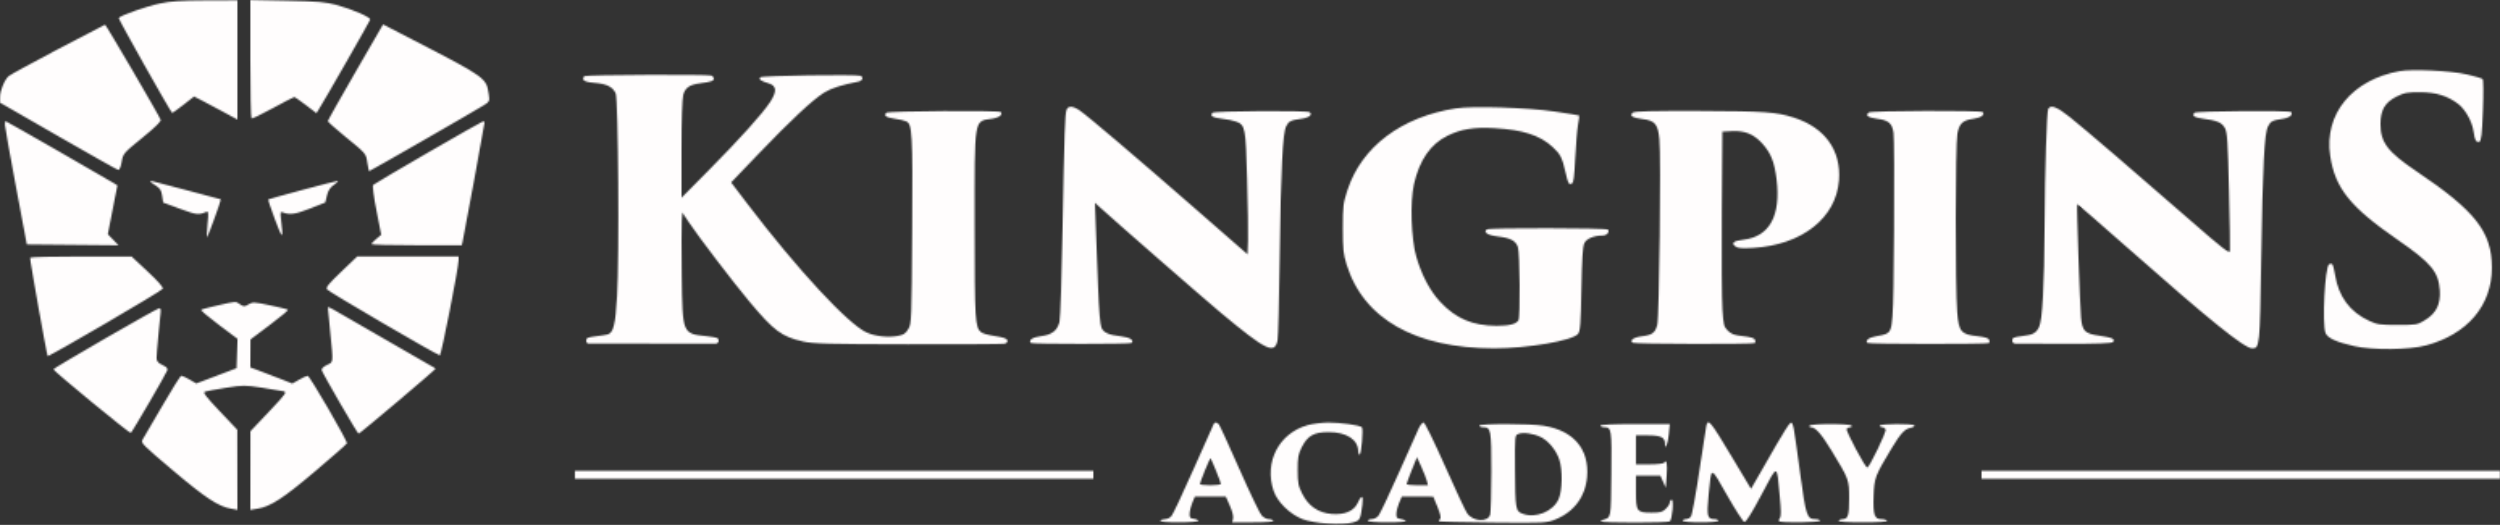 <svg width="1548" height="325" viewBox="0 0 1548 325" fill="none" xmlns="http://www.w3.org/2000/svg">
<rect x="0" y="0" width="1548" height="325" fill="#333333" stroke="none"/>
<mask id="path-1-inside-1_164_3" fill="white">
<path fill-rule="evenodd" clip-rule="evenodd" d="M98.984 2.157C90.468 3.962 74.464 9.605 73.516 11.135C73.158 11.714 104.046 66.624 106.56 69.878C106.701 70.061 109.817 67.857 113.485 64.982L120.154 59.754L124.319 61.854C126.61 63.009 132.646 66.219 137.734 68.987L146.984 74.021V37.117V0.213L127.234 0.283C112.206 0.337 105.452 0.785 98.984 2.157ZM154.984 36.46C154.984 56.513 155.322 73.11 155.734 73.343C156.146 73.575 162.109 70.694 168.984 66.94C175.859 63.186 181.795 60.105 182.174 60.092C182.554 60.08 185.804 62.316 189.397 65.064L195.929 70.058L197.347 67.807C201.243 61.619 228.961 13.2 229.204 12.159C229.553 10.656 218.211 5.727 208.102 2.989C201.783 1.277 196.606 0.846 177.734 0.463L154.984 0V36.46ZM35.814 30.498C20.046 38.806 6.362 46.277 5.406 47.1C2.843 49.305 0.03 56.073 0.014 60.069L0 63.56L35.95 84.246C55.722 95.624 72.467 105.051 73.16 105.196C73.963 105.363 74.756 103.554 75.345 100.211C76.258 95.028 76.415 94.844 88.153 85.288C96.106 78.813 99.854 75.135 99.482 74.17C98.348 71.221 65.565 15.181 65.035 15.285C64.732 15.344 51.583 22.19 35.814 30.498ZM220.086 44.661C210.68 60.908 202.984 74.562 202.984 75.003C202.984 75.444 207.592 79.56 213.224 84.148C226.865 95.262 226.664 95.025 227.469 100.861C227.855 103.665 228.377 105.958 228.628 105.958C229.152 105.958 293.489 68.98 299.358 65.306C303.156 62.928 303.219 62.791 302.597 58.266C301.222 48.261 300.72 47.901 255.836 24.744L237.189 15.123L220.086 44.661ZM1485.74 44.072C1456.36 49.435 1439 70.627 1442.85 96.437C1445.84 116.476 1455.19 128.145 1484.48 148.363C1505.38 162.787 1509.96 168.278 1510.71 179.772C1511.27 188.448 1508.54 193.964 1501.56 198.223C1496.81 201.128 1496.24 201.228 1484.56 201.228C1473.57 201.228 1471.97 200.989 1466.81 198.574C1455.1 193.098 1448.18 183.81 1445.92 170.547C1444.72 163.455 1444.17 162.47 1442.14 163.722C1439.58 165.303 1437.78 200.435 1439.97 206.181C1441.17 209.316 1446.52 211.78 1457.58 214.285C1469.15 216.908 1491.73 216.69 1502.28 213.853C1527.84 206.99 1542.98 189.11 1542.98 165.813C1542.98 143.624 1532.83 130.636 1496.3 106.083C1478.49 94.113 1473.97 88.18 1474 76.818C1474.02 68.097 1476.73 63.447 1483.91 59.819C1488.67 57.418 1490.47 57.079 1498.41 57.1C1508.39 57.126 1515.48 59.301 1522.15 64.374C1526.5 67.683 1530.79 75.363 1531.61 81.297C1532.36 86.757 1533.32 88.467 1535.24 87.735C1536.4 87.289 1536.84 83.45 1537.42 68.516C1537.83 57.995 1537.76 49.471 1537.26 48.976C1536.78 48.493 1532.36 47.184 1527.43 46.067C1517.39 43.787 1493.55 42.646 1485.74 44.072ZM361.918 47.141C361.244 47.556 360.944 48.551 361.252 49.35C361.631 50.336 363.926 50.973 368.397 51.331C375.713 51.917 379.486 53.839 381.248 57.876C382.827 61.496 383.492 159.585 382.097 183.237C381.035 201.254 379.861 206.035 376.245 207.084C375.276 207.364 371.897 207.897 368.734 208.267C364.006 208.82 362.984 209.275 362.984 210.82C362.984 211.854 363.547 212.719 364.234 212.743C366.874 212.833 441.575 212.88 443.234 212.792C445.036 212.697 445.657 210.24 444.119 209.292C443.644 208.999 440.606 208.487 437.369 208.154C422.535 206.631 422.568 206.713 422.165 170.801C421.989 155.164 421.989 139.934 422.165 136.956L422.484 131.542L426.205 137.147C432.298 146.324 453.749 174.452 464.044 186.763C479.216 204.906 484.017 208.467 497.345 211.468C503.43 212.838 512.97 213.088 561.984 213.167C593.609 213.218 620.519 213.079 621.784 212.859C623.26 212.602 623.972 211.876 623.771 210.834C623.542 209.64 621.555 208.923 616.283 208.134C612.336 207.544 608.427 206.498 607.596 205.81C603.739 202.617 603.522 199.125 603.503 139.876C603.48 71.737 602.914 75.215 614.314 73.509C618.691 72.855 621.188 70.914 619.639 69.368C618.537 68.268 549.923 68.709 548.806 69.823C547.015 71.61 548.778 72.822 554.235 73.557C557.122 73.946 560.256 74.67 561.199 75.163C564.874 77.091 565.128 81.794 564.801 141.871C564.493 198.556 564.425 200.33 562.44 203.702C560.779 206.522 559.559 207.327 555.94 207.995C549.863 209.114 542.031 208.268 536.7 205.916C525.302 200.886 493.622 166.716 462.765 126.171L452.714 112.964L469.599 95.347C489.662 74.412 503.214 61.761 510.306 57.34C514.709 54.597 521.029 52.577 531.734 50.493C534.133 50.026 534.819 47.577 532.734 46.92C529.787 45.991 471.839 46.846 470.85 47.833C469.581 49.098 471.031 50.167 475.984 51.616C480.976 53.077 481.197 56.68 476.708 63.41C471.776 70.802 458.1 85.975 438.808 105.459L422.016 122.418L422.006 92.491C421.999 74.722 422.419 61.04 423.039 58.813C424.309 54.252 426.911 52.451 433.484 51.583C440.549 50.65 441.984 50.146 441.984 48.597C441.984 47.847 441.196 47.024 440.234 46.768C437.286 45.982 363.226 46.334 361.918 47.141ZM660.486 67.8C659.403 70.457 659.014 81.755 657.967 140.874C657.438 170.777 656.573 197.038 656.047 199.233C654.73 204.716 651.383 207.308 644.514 208.164C639.336 208.81 636.606 210.66 638.315 212.365C639.07 213.119 699.898 213.119 700.653 212.365C702.368 210.654 699.643 208.902 694.313 208.289C686.443 207.384 683.475 206.085 682.012 202.906C681.25 201.251 680.458 191.673 679.934 177.785C679.468 165.439 678.839 148.633 678.534 140.437L677.981 125.534L680.733 128.076C688.406 135.163 745.056 184.586 755.484 193.292C784.023 217.118 789.332 219.7 791.091 210.612C791.453 208.743 792.036 186.114 792.387 160.327C793.15 104.3 794.224 82.385 796.413 78.162C798.083 74.941 799.01 74.497 806.167 73.49C810.681 72.855 813.039 70.813 810.83 69.451C808.997 68.321 751.95 68.682 750.798 69.831C748.949 71.676 750.889 72.884 756.75 73.536C759.904 73.888 763.756 74.662 765.311 75.256C771.099 77.468 771.319 78.601 772.217 110.833C772.669 127.081 772.915 144.226 772.762 148.932L772.484 157.49L739.984 129.121C703.391 97.18 673.344 71.65 668.401 68.299C664.432 65.609 661.456 65.421 660.486 67.8ZM901.484 67.1C867.85 72.274 843.17 90.841 834.386 117.575C831.706 125.733 831.484 127.552 831.484 141.373C831.484 154.241 831.81 157.384 833.816 163.818C844.308 197.487 876.333 215.664 925.2 215.687C945.974 215.697 973.622 210.941 977.106 206.761C978.48 205.112 978.801 200.874 979.206 179.078C979.546 160.803 980.064 152.55 980.993 150.603C982.351 147.76 986.83 145.878 992.265 145.868C994.961 145.862 996.981 143.531 995.538 142.091C994.619 141.175 922.319 141.048 920.84 141.96C918.102 143.648 920.995 145.667 927.162 146.37C935.213 147.289 938.486 148.987 939.876 152.964C941.117 156.516 941.42 196.541 940.219 198.335C938.598 200.757 934.715 201.727 926.639 201.727C911.878 201.727 901.359 197.231 891.655 186.775C885.39 180.024 880.262 170.288 876.938 158.83C873.815 148.07 873.066 125.147 875.481 114.281C878.821 99.26 885.761 89.193 896.342 84.021C904.819 79.877 912.367 78.674 925.484 79.373C942.784 80.295 953.49 83.75 961.299 90.93C966.232 95.467 967.272 97.504 969.403 106.808C971.027 113.899 971.316 114.408 973.288 113.652C974.346 113.247 974.848 109.491 975.387 97.95C975.777 89.606 976.551 80.319 977.108 77.312C977.666 74.305 977.978 71.707 977.803 71.538C977.627 71.369 970.734 70.245 962.484 69.041C945.746 66.597 911.776 65.516 901.484 67.1ZM1268.31 67.301C1267.33 68.835 1266.21 104.404 1266.03 139.876C1265.83 176.761 1264.64 198.568 1262.59 202.521C1260.56 206.444 1258.93 207.287 1251.73 208.158C1246.96 208.735 1245.98 209.181 1245.98 210.777C1245.98 211.918 1246.7 212.727 1247.73 212.766C1248.7 212.803 1262.46 212.857 1278.31 212.888C1298.35 212.926 1307.48 212.601 1308.26 211.823C1310.08 210.007 1308.04 209.031 1299.98 207.88C1290.81 206.568 1289.37 205.126 1288.56 196.475C1287.88 189.252 1285.78 126.757 1286.2 126.396C1286.36 126.262 1300.21 138.268 1316.98 153.075C1368.71 198.733 1389.73 215.693 1394.61 215.693C1399.17 215.693 1399.33 214.204 1400.15 161.324C1401.07 102.445 1402.07 82.681 1404.36 78.269C1406.05 75.005 1406.88 74.585 1413.8 73.509C1417.72 72.901 1420.13 70.853 1418.65 69.381C1417.56 68.297 1359.91 68.724 1358.8 69.825C1357.01 71.617 1358.79 72.826 1364.23 73.512C1372.84 74.596 1375.87 75.91 1377.7 79.355C1379.13 82.046 1379.5 87.775 1380.2 117.929C1380.66 137.407 1380.91 154.301 1380.76 155.472C1380.53 157.235 1376.36 154 1356.48 136.642C1322.85 107.274 1290.92 79.914 1281.53 72.416C1273.76 66.218 1269.94 64.74 1268.31 67.301ZM1011.08 69.729C1008.64 71.529 1010.82 72.994 1017.02 73.727C1024.74 74.639 1026.61 76.847 1027.48 86.112C1028.55 97.545 1027.42 196.569 1026.17 201.201C1024.82 206.185 1023.1 207.429 1016.44 208.26C1011.42 208.885 1008.78 210.843 1011.06 212.247C1012.37 213.059 1085.79 213.227 1086.6 212.42C1086.95 212.073 1086.98 211.135 1086.67 210.336C1086.3 209.372 1083.83 208.638 1079.33 208.158C1073.88 207.576 1072.03 206.911 1069.88 204.765C1067.43 202.327 1067.14 201.199 1066.54 191.687C1066.17 185.961 1066.01 158.83 1066.18 131.397L1066.48 81.517L1072.44 81.212C1080.32 80.808 1085.78 82.983 1090.95 88.583C1096.42 94.496 1098.73 100.192 1100.05 111.007C1102.79 133.508 1095.75 146.455 1079.72 148.392C1073.3 149.168 1071.74 150.441 1074.58 152.594C1076.05 153.708 1078.53 153.912 1085.48 153.494C1115.76 151.673 1136.92 135.051 1138.69 111.688C1140.11 92.956 1129.93 78.888 1110.48 72.723C1099.85 69.35 1092.54 68.842 1052.58 68.695C1023.24 68.587 1012.26 68.861 1011.08 69.729ZM1157.18 69.644C1154.72 71.44 1156.67 72.854 1162.63 73.598C1169.39 74.44 1171.62 76.383 1172.48 82.194C1172.83 84.565 1172.96 111.869 1172.77 142.869C1172.4 201.517 1172.18 204.474 1168.13 206.637C1167.22 207.121 1164.31 207.84 1161.65 208.238C1157.32 208.885 1154.78 210.832 1156.29 212.341C1157.06 213.11 1230.83 213.181 1231.6 212.413C1231.95 212.07 1231.98 211.135 1231.67 210.336C1231.3 209.376 1228.85 208.641 1224.46 208.171C1214.23 207.078 1212.87 205.466 1211.88 193.168C1210.71 178.666 1210.79 89.295 1211.98 82.9C1213.2 76.382 1215.26 74.458 1222.05 73.527C1226.64 72.897 1229.25 70.98 1227.67 69.4C1226.54 68.273 1158.74 68.507 1157.18 69.644ZM3.042 77.277C3.074 78.511 6.14 95.683 9.855 115.435L16.609 151.348L45.008 151.614L73.407 151.879L70.087 148.461L66.766 145.044L69.723 129.913L72.68 114.784L70.582 113.474C65.656 110.399 3.914 75.033 3.471 75.033C3.203 75.033 3.01 76.043 3.042 77.277ZM265.203 94.361C246.899 104.943 231.529 114.014 231.049 114.518C230.547 115.045 231.426 121.802 233.113 130.399L236.051 145.363L233.017 147.93C231.349 149.341 229.984 150.8 229.984 151.172C229.984 151.543 242.575 151.847 257.965 151.847H285.946L286.45 149.603C287.493 144.961 299.984 77.121 299.984 76.099C299.984 75.513 299.647 75.053 299.234 75.077C298.821 75.101 283.508 83.779 265.203 94.361ZM92.984 112.294C92.984 112.56 94.509 113.718 96.372 114.868C99.094 116.545 99.886 117.788 100.398 121.184L101.036 125.411L111.461 129.281C121.361 132.957 122.939 133.162 127.352 131.358C129.12 130.635 129.18 131.04 128.49 138.976C128.089 143.586 127.979 147.134 128.245 146.859C128.923 146.162 137.094 123.675 136.758 123.43C136.607 123.32 127.484 120.886 116.484 118.019C105.484 115.153 95.697 112.583 94.734 112.308C93.771 112.033 92.984 112.027 92.984 112.294ZM186.984 117.673C175.709 120.699 166.318 123.32 166.116 123.497C165.913 123.674 167.807 129.34 170.324 136.087C174.946 148.476 175.59 148.565 174.093 136.601C173.468 131.607 173.58 130.916 174.928 131.448C179.312 133.185 182.952 132.69 191.938 129.133L201.393 125.392L202.458 121.028C203.243 117.811 204.432 116.042 206.976 114.303C208.874 113.005 209.765 111.994 208.956 112.056C208.146 112.119 198.259 114.646 186.984 117.673ZM18.667 159.579C18.313 160.185 28.898 219.502 29.532 220.465C29.999 221.176 100.266 180.111 100.777 178.829C101.155 177.878 97.938 174.193 91.419 168.112L81.484 158.842L50.293 158.836C33.138 158.833 18.906 159.168 18.667 159.579ZM211.327 168.224C203.399 175.789 201.679 177.925 202.484 179.203C203.367 180.604 270.084 219.576 272.344 220.011C273.198 220.175 283.948 165.694 283.972 161.075L283.984 158.83H252.577H221.169L211.327 168.224ZM134.806 189.098C129.483 190.282 124.859 191.525 124.531 191.86C124.202 192.193 129.136 196.365 135.496 201.13L147.058 209.794L146.771 218.89L146.484 227.986L134.009 232.724L121.535 237.461L117.421 235.056C115.159 233.734 112.849 232.652 112.289 232.652C111.728 232.652 106.41 241.07 100.472 251.357C94.534 261.645 89.058 271.011 88.304 272.172C86.999 274.176 87.941 275.133 107.208 291.401C127.459 308.501 135.293 313.636 143.234 315.02L146.984 315.674L146.941 290.872L146.897 266.071L136.018 254.599C127.514 245.632 125.504 242.996 126.812 242.529C127.731 242.201 133.552 241.13 139.746 240.148C150.445 238.454 151.57 238.449 162.246 240.064C168.427 240.998 174.494 242.005 175.728 242.302C177.741 242.786 176.789 244.092 166.504 254.955L155.035 267.069L155.01 291.388L154.984 315.707L159.182 315.037C167.419 313.723 175.116 308.759 194.984 291.948C205.709 282.873 214.633 275.026 214.814 274.51C215.283 273.179 191.734 232.649 190.501 232.664C189.942 232.671 187.577 233.763 185.246 235.093L181.009 237.51L175.246 235.22C172.077 233.96 166.222 231.704 162.234 230.209L154.984 227.49L155.029 218.848L155.074 210.206L166.981 201.263C173.529 196.344 178.649 192.082 178.358 191.792C178.067 191.501 173.067 190.267 167.247 189.05C157.342 186.979 156.488 186.942 153.905 188.465C151.349 189.971 150.958 189.968 148.6 188.427C145.609 186.472 146.889 186.41 134.806 189.098ZM203.014 190.422C203.03 190.879 203.692 197.761 204.484 205.717C206.43 225.254 206.555 224.03 202.414 226C200.36 226.977 198.98 228.299 199.164 229.112C199.598 231.027 221.342 268.529 222.03 268.549C222.771 268.571 270.183 228.512 269.793 228.195C269.623 228.056 255.984 220.196 239.484 210.727C222.984 201.258 208.021 192.63 206.234 191.552C204.447 190.475 202.997 189.966 203.014 190.422ZM65.234 209.51C47.496 219.761 33.012 228.376 33.047 228.655C33.194 229.826 80.256 268.515 80.986 268.064C81.859 267.527 102.443 232.238 103.517 229.439C104.012 228.148 103.286 227.3 100.58 226.012C97.793 224.686 96.984 223.71 96.984 221.667C96.984 218.878 98.697 199.475 99.426 193.995C99.706 191.897 99.439 190.774 98.671 190.812C98.018 190.845 82.971 199.259 65.234 209.51ZM751.632 262.341C751.373 262.758 745.718 275.409 739.065 290.453C732.411 305.498 726.227 318.623 725.321 319.622C724.415 320.621 722.645 321.438 721.388 321.438C720.131 321.438 718.824 321.886 718.484 322.435C718.085 323.08 722.14 323.433 729.925 323.433C736.726 323.433 741.984 323.027 741.984 322.501C741.984 321.989 740.747 321.428 739.234 321.254C736.881 320.985 736.502 320.507 736.61 317.946C736.679 316.3 737.443 313.27 738.309 311.212L739.882 307.471H749.446H759.009L761.546 313.193C763.056 316.599 763.852 319.829 763.514 321.174L762.946 323.433H776.024C784.488 323.433 788.884 323.081 788.484 322.435C788.144 321.886 786.846 321.438 785.599 321.438C784.353 321.438 782.388 320.428 781.234 319.193C780.079 317.958 773.882 305.052 767.463 290.512C761.044 275.972 755.33 263.515 754.766 262.829C753.604 261.418 752.327 261.219 751.632 262.341ZM809.984 263.183C792.007 267.986 782.54 286.126 788.66 304.043C790.994 310.876 798.753 318.44 806.515 321.451C813.564 324.183 830.89 325.338 837.641 323.525C842.118 322.322 842.357 321.886 843.557 312.709C844.367 306.516 843.191 305.991 840.682 311.425C838.352 316.469 832.585 318.907 824.554 318.242C816.416 317.57 810.311 313.448 806.532 306.077C803.877 300.897 803.546 299.258 803.517 291.146C803.489 283.38 803.854 281.296 805.984 277.046C809.633 269.768 813.507 267.568 822.672 267.568C833.831 267.568 840.984 272.224 840.984 279.489C840.984 280.614 841.369 281.534 841.84 281.534C842.953 281.534 844.304 265.473 843.271 264.525C841.908 263.276 829.608 261.579 822.402 261.648C818.597 261.684 813.009 262.374 809.984 263.183ZM878.478 265.227C877.524 267.231 871.88 279.843 865.935 293.253C859.99 306.661 854.349 318.489 853.4 319.535C852.451 320.582 850.619 321.438 849.329 321.438C848.039 321.438 846.984 321.886 846.984 322.435C846.984 323.046 851.717 323.433 859.184 323.433C866.59 323.433 871.011 323.074 870.434 322.52C869.912 322.017 868.359 321.457 866.984 321.273C864.904 320.995 864.51 320.436 864.64 317.946C864.725 316.3 865.519 313.27 866.403 311.212L868.011 307.471L877.747 307.486L887.484 307.502L890.098 313.907C891.919 318.37 892.394 320.63 891.665 321.357C891.089 321.931 890.812 322.59 891.051 322.82C891.289 323.051 906.334 323.383 924.484 323.558C956.676 323.872 957.621 323.825 963.063 321.653C974.637 317.034 981.732 307.481 982.721 295.184C984.099 278.057 974.387 266.626 955.918 263.636C947.538 262.279 915.984 262.234 915.984 263.577C915.984 264.126 917.054 264.575 918.362 264.575C923.206 264.575 923.485 266.07 923.464 291.916C923.454 305.135 923.121 317.132 922.725 318.575C921.356 323.568 911.967 323.016 908.397 317.732C907.234 316.009 900.991 302.671 894.526 288.091C887.985 273.344 882.202 261.582 881.491 261.582C880.787 261.582 879.432 263.222 878.478 265.227ZM1056.52 263.827C1056.25 265.062 1054.27 277.855 1052.13 292.258C1049.98 306.66 1047.67 319.118 1046.98 319.941C1046.3 320.764 1044.89 321.438 1043.86 321.438C1042.83 321.438 1041.98 321.886 1041.98 322.435C1041.98 323.04 1046.32 323.433 1052.98 323.433C1059.65 323.433 1063.98 323.04 1063.98 322.435C1063.98 321.886 1062.91 321.438 1061.61 321.438C1057.17 321.438 1056.73 319.643 1057.96 306.777C1059.74 288.172 1058.88 288.185 1069.38 306.609C1074.49 315.588 1079.33 323.062 1080.13 323.218C1081.1 323.409 1084.59 317.844 1090.68 306.394C1101.03 286.931 1100.1 286.862 1102.04 307.24C1102.88 316.138 1102.9 319.839 1102.1 320.799C1101.5 321.525 1101.3 322.415 1101.66 322.776C1102.76 323.87 1126.98 323.543 1126.98 322.435C1126.98 321.886 1125.7 321.438 1124.14 321.438C1118.81 321.438 1118.24 319.703 1114.5 291.931C1110.47 262.115 1110.32 261.31 1108.7 261.828C1108.03 262.041 1104.16 268.021 1100.1 275.116C1096.04 282.212 1090.81 291.321 1088.47 295.36L1084.23 302.7L1072.96 283.887C1058.84 260.332 1057.63 258.85 1056.52 263.827ZM990.984 263.577C990.984 264.126 992.054 264.575 993.362 264.575C997.859 264.575 998.034 265.727 997.751 293.519C997.467 321.422 997.672 320.293 992.591 321.887C991.55 322.215 990.875 322.657 991.091 322.87C992.039 323.807 1033.03 323.788 1033.97 322.851C1035.5 321.32 1036.53 309.466 1035.13 309.466C1034.5 309.466 1033.98 310.16 1033.98 311.008C1033.98 311.856 1032.88 313.651 1031.53 314.998C1029.43 317.094 1028.14 317.447 1022.6 317.447C1013.52 317.447 1012.98 316.722 1012.98 304.408V294.503H1020.54H1028.09L1029.76 298.244L1031.44 301.985L1032.02 294.503C1032.58 287.352 1031.98 284.108 1030.54 286.435C1030.14 287.078 1026.43 287.519 1021.43 287.519H1012.98V278.541V269.563H1020.41C1028.43 269.563 1030.98 270.835 1030.98 274.821C1030.98 279.308 1032.75 274.804 1033.34 268.815L1033.95 262.58H1012.47C998.812 262.58 990.984 262.943 990.984 263.577ZM1120.48 263.577C1120.14 264.126 1120.51 264.575 1121.29 264.575C1124.17 264.575 1127.83 268.726 1134.22 279.24C1144.96 296.933 1144.98 296.992 1144.98 308.728C1144.98 319.325 1144.3 321.438 1140.84 321.438C1139.89 321.438 1138.82 321.886 1138.48 322.435C1138.08 323.084 1143.33 323.433 1153.48 323.433C1163.64 323.433 1168.89 323.084 1168.48 322.435C1168.14 321.886 1166.56 321.438 1164.96 321.438C1160.63 321.438 1159.75 318.842 1160.15 307.123C1160.52 295.971 1161.02 294.623 1171.02 278.042C1176.94 268.24 1179.3 265.659 1183.04 264.912C1184.64 264.593 1185.71 263.937 1185.41 263.456C1184.64 262.216 1163.98 262.332 1163.98 263.577C1163.98 264.126 1164.67 264.575 1165.52 264.575C1166.36 264.575 1167.29 265.198 1167.58 265.961C1168.15 267.442 1157.49 289.515 1156.2 289.515C1154.93 289.515 1142.78 266.711 1143.46 265.603C1143.81 265.038 1144.78 264.575 1145.6 264.575C1146.43 264.575 1146.82 264.126 1146.48 263.577C1146.13 262.999 1140.66 262.58 1133.48 262.58C1126.31 262.58 1120.84 262.999 1120.48 263.577ZM940.234 268.665C937.994 269.495 937.985 269.593 938.102 290.231C938.247 315.612 938.414 316.565 942.993 318.177C951.071 321.023 961.6 316.712 965.041 309.151C967.441 303.876 967.66 290.851 965.456 284.399C963.511 278.704 958.818 273.012 954.137 270.67C949.711 268.457 943.294 267.531 940.234 268.665ZM746.107 291.222C744.383 295.495 742.976 299.328 742.979 299.74C742.982 300.152 745.909 300.488 749.484 300.488C753.059 300.488 755.984 300.101 755.984 299.628C755.984 298.726 750.201 284.411 749.592 283.802C749.398 283.61 747.83 286.949 746.107 291.222ZM874.181 291.039C872.417 295.413 870.976 299.328 870.979 299.74C870.982 300.152 873.958 300.488 877.592 300.488H884.201L883.545 297.882C883.185 296.449 881.652 292.533 880.139 289.181L877.388 283.086L874.181 291.039ZM355.984 294.004V296.498H516.484H676.984V294.004V291.51H516.484H355.984V294.004ZM1226.98 294.004V296.498H1387.48H1547.98V294.004V291.51H1387.48H1226.98V294.004Z"/>
</mask>
<path fill-rule="evenodd" clip-rule="evenodd" d="M98.984 2.157C90.468 3.962 74.464 9.605 73.516 11.135C73.158 11.714 104.046 66.624 106.56 69.878C106.701 70.061 109.817 67.857 113.485 64.982L120.154 59.754L124.319 61.854C126.61 63.009 132.646 66.219 137.734 68.987L146.984 74.021V37.117V0.213L127.234 0.283C112.206 0.337 105.452 0.785 98.984 2.157ZM154.984 36.46C154.984 56.513 155.322 73.11 155.734 73.343C156.146 73.575 162.109 70.694 168.984 66.94C175.859 63.186 181.795 60.105 182.174 60.092C182.554 60.08 185.804 62.316 189.397 65.064L195.929 70.058L197.347 67.807C201.243 61.619 228.961 13.2 229.204 12.159C229.553 10.656 218.211 5.727 208.102 2.989C201.783 1.277 196.606 0.846 177.734 0.463L154.984 0V36.46ZM35.814 30.498C20.046 38.806 6.362 46.277 5.406 47.1C2.843 49.305 0.03 56.073 0.014 60.069L0 63.56L35.95 84.246C55.722 95.624 72.467 105.051 73.16 105.196C73.963 105.363 74.756 103.554 75.345 100.211C76.258 95.028 76.415 94.844 88.153 85.288C96.106 78.813 99.854 75.135 99.482 74.17C98.348 71.221 65.565 15.181 65.035 15.285C64.732 15.344 51.583 22.19 35.814 30.498ZM220.086 44.661C210.68 60.908 202.984 74.562 202.984 75.003C202.984 75.444 207.592 79.56 213.224 84.148C226.865 95.262 226.664 95.025 227.469 100.861C227.855 103.665 228.377 105.958 228.628 105.958C229.152 105.958 293.489 68.98 299.358 65.306C303.156 62.928 303.219 62.791 302.597 58.266C301.222 48.261 300.72 47.901 255.836 24.744L237.189 15.123L220.086 44.661ZM1485.74 44.072C1456.36 49.435 1439 70.627 1442.85 96.437C1445.84 116.476 1455.19 128.145 1484.48 148.363C1505.38 162.787 1509.96 168.278 1510.71 179.772C1511.27 188.448 1508.54 193.964 1501.56 198.223C1496.81 201.128 1496.24 201.228 1484.56 201.228C1473.57 201.228 1471.97 200.989 1466.81 198.574C1455.1 193.098 1448.18 183.81 1445.92 170.547C1444.72 163.455 1444.17 162.47 1442.14 163.722C1439.58 165.303 1437.78 200.435 1439.97 206.181C1441.17 209.316 1446.52 211.78 1457.58 214.285C1469.15 216.908 1491.73 216.69 1502.28 213.853C1527.84 206.99 1542.98 189.11 1542.98 165.813C1542.98 143.624 1532.83 130.636 1496.3 106.083C1478.49 94.113 1473.97 88.18 1474 76.818C1474.02 68.097 1476.73 63.447 1483.91 59.819C1488.67 57.418 1490.47 57.079 1498.41 57.1C1508.39 57.126 1515.48 59.301 1522.15 64.374C1526.5 67.683 1530.79 75.363 1531.61 81.297C1532.36 86.757 1533.32 88.467 1535.24 87.735C1536.4 87.289 1536.84 83.45 1537.42 68.516C1537.83 57.995 1537.76 49.471 1537.26 48.976C1536.78 48.493 1532.36 47.184 1527.43 46.067C1517.39 43.787 1493.55 42.646 1485.74 44.072ZM361.918 47.141C361.244 47.556 360.944 48.551 361.252 49.35C361.631 50.336 363.926 50.973 368.397 51.331C375.713 51.917 379.486 53.839 381.248 57.876C382.827 61.496 383.492 159.585 382.097 183.237C381.035 201.254 379.861 206.035 376.245 207.084C375.276 207.364 371.897 207.897 368.734 208.267C364.006 208.82 362.984 209.275 362.984 210.82C362.984 211.854 363.547 212.719 364.234 212.743C366.874 212.833 441.575 212.88 443.234 212.792C445.036 212.697 445.657 210.24 444.119 209.292C443.644 208.999 440.606 208.487 437.369 208.154C422.535 206.631 422.568 206.713 422.165 170.801C421.989 155.164 421.989 139.934 422.165 136.956L422.484 131.542L426.205 137.147C432.298 146.324 453.749 174.452 464.044 186.763C479.216 204.906 484.017 208.467 497.345 211.468C503.43 212.838 512.97 213.088 561.984 213.167C593.609 213.218 620.519 213.079 621.784 212.859C623.26 212.602 623.972 211.876 623.771 210.834C623.542 209.64 621.555 208.923 616.283 208.134C612.336 207.544 608.427 206.498 607.596 205.81C603.739 202.617 603.522 199.125 603.503 139.876C603.48 71.737 602.914 75.215 614.314 73.509C618.691 72.855 621.188 70.914 619.639 69.368C618.537 68.268 549.923 68.709 548.806 69.823C547.015 71.61 548.778 72.822 554.235 73.557C557.122 73.946 560.256 74.67 561.199 75.163C564.874 77.091 565.128 81.794 564.801 141.871C564.493 198.556 564.425 200.33 562.44 203.702C560.779 206.522 559.559 207.327 555.94 207.995C549.863 209.114 542.031 208.268 536.7 205.916C525.302 200.886 493.622 166.716 462.765 126.171L452.714 112.964L469.599 95.347C489.662 74.412 503.214 61.761 510.306 57.34C514.709 54.597 521.029 52.577 531.734 50.493C534.133 50.026 534.819 47.577 532.734 46.92C529.787 45.991 471.839 46.846 470.85 47.833C469.581 49.098 471.031 50.167 475.984 51.616C480.976 53.077 481.197 56.68 476.708 63.41C471.776 70.802 458.1 85.975 438.808 105.459L422.016 122.418L422.006 92.491C421.999 74.722 422.419 61.04 423.039 58.813C424.309 54.252 426.911 52.451 433.484 51.583C440.549 50.65 441.984 50.146 441.984 48.597C441.984 47.847 441.196 47.024 440.234 46.768C437.286 45.982 363.226 46.334 361.918 47.141ZM660.486 67.8C659.403 70.457 659.014 81.755 657.967 140.874C657.438 170.777 656.573 197.038 656.047 199.233C654.73 204.716 651.383 207.308 644.514 208.164C639.336 208.81 636.606 210.66 638.315 212.365C639.07 213.119 699.898 213.119 700.653 212.365C702.368 210.654 699.643 208.902 694.313 208.289C686.443 207.384 683.475 206.085 682.012 202.906C681.25 201.251 680.458 191.673 679.934 177.785C679.468 165.439 678.839 148.633 678.534 140.437L677.981 125.534L680.733 128.076C688.406 135.163 745.056 184.586 755.484 193.292C784.023 217.118 789.332 219.7 791.091 210.612C791.453 208.743 792.036 186.114 792.387 160.327C793.15 104.3 794.224 82.385 796.413 78.162C798.083 74.941 799.01 74.497 806.167 73.49C810.681 72.855 813.039 70.813 810.83 69.451C808.997 68.321 751.95 68.682 750.798 69.831C748.949 71.676 750.889 72.884 756.75 73.536C759.904 73.888 763.756 74.662 765.311 75.256C771.099 77.468 771.319 78.601 772.217 110.833C772.669 127.081 772.915 144.226 772.762 148.932L772.484 157.49L739.984 129.121C703.391 97.18 673.344 71.65 668.401 68.299C664.432 65.609 661.456 65.421 660.486 67.8ZM901.484 67.1C867.85 72.274 843.17 90.841 834.386 117.575C831.706 125.733 831.484 127.552 831.484 141.373C831.484 154.241 831.81 157.384 833.816 163.818C844.308 197.487 876.333 215.664 925.2 215.687C945.974 215.697 973.622 210.941 977.106 206.761C978.48 205.112 978.801 200.874 979.206 179.078C979.546 160.803 980.064 152.55 980.993 150.603C982.351 147.76 986.83 145.878 992.265 145.868C994.961 145.862 996.981 143.531 995.538 142.091C994.619 141.175 922.319 141.048 920.84 141.96C918.102 143.648 920.995 145.667 927.162 146.37C935.213 147.289 938.486 148.987 939.876 152.964C941.117 156.516 941.42 196.541 940.219 198.335C938.598 200.757 934.715 201.727 926.639 201.727C911.878 201.727 901.359 197.231 891.655 186.775C885.39 180.024 880.262 170.288 876.938 158.83C873.815 148.07 873.066 125.147 875.481 114.281C878.821 99.26 885.761 89.193 896.342 84.021C904.819 79.877 912.367 78.674 925.484 79.373C942.784 80.295 953.49 83.75 961.299 90.93C966.232 95.467 967.272 97.504 969.403 106.808C971.027 113.899 971.316 114.408 973.288 113.652C974.346 113.247 974.848 109.491 975.387 97.95C975.777 89.606 976.551 80.319 977.108 77.312C977.666 74.305 977.978 71.707 977.803 71.538C977.627 71.369 970.734 70.245 962.484 69.041C945.746 66.597 911.776 65.516 901.484 67.1ZM1268.31 67.301C1267.33 68.835 1266.21 104.404 1266.03 139.876C1265.83 176.761 1264.64 198.568 1262.59 202.521C1260.56 206.444 1258.93 207.287 1251.73 208.158C1246.96 208.735 1245.98 209.181 1245.98 210.777C1245.98 211.918 1246.7 212.727 1247.73 212.766C1248.7 212.803 1262.46 212.857 1278.31 212.888C1298.35 212.926 1307.48 212.601 1308.26 211.823C1310.08 210.007 1308.04 209.031 1299.98 207.88C1290.81 206.568 1289.37 205.126 1288.56 196.475C1287.88 189.252 1285.78 126.757 1286.2 126.396C1286.36 126.262 1300.21 138.268 1316.98 153.075C1368.71 198.733 1389.73 215.693 1394.61 215.693C1399.17 215.693 1399.33 214.204 1400.15 161.324C1401.07 102.445 1402.07 82.681 1404.36 78.269C1406.05 75.005 1406.88 74.585 1413.8 73.509C1417.72 72.901 1420.13 70.853 1418.65 69.381C1417.56 68.297 1359.91 68.724 1358.8 69.825C1357.01 71.617 1358.79 72.826 1364.23 73.512C1372.84 74.596 1375.87 75.91 1377.7 79.355C1379.13 82.046 1379.5 87.775 1380.2 117.929C1380.66 137.407 1380.91 154.301 1380.76 155.472C1380.53 157.235 1376.36 154 1356.48 136.642C1322.85 107.274 1290.92 79.914 1281.53 72.416C1273.76 66.218 1269.94 64.74 1268.31 67.301ZM1011.08 69.729C1008.64 71.529 1010.82 72.994 1017.02 73.727C1024.74 74.639 1026.61 76.847 1027.48 86.112C1028.55 97.545 1027.42 196.569 1026.17 201.201C1024.82 206.185 1023.1 207.429 1016.44 208.26C1011.42 208.885 1008.78 210.843 1011.06 212.247C1012.37 213.059 1085.79 213.227 1086.6 212.42C1086.95 212.073 1086.98 211.135 1086.67 210.336C1086.3 209.372 1083.83 208.638 1079.33 208.158C1073.88 207.576 1072.03 206.911 1069.88 204.765C1067.43 202.327 1067.14 201.199 1066.54 191.687C1066.17 185.961 1066.01 158.83 1066.18 131.397L1066.48 81.517L1072.44 81.212C1080.32 80.808 1085.78 82.983 1090.95 88.583C1096.42 94.496 1098.73 100.192 1100.05 111.007C1102.79 133.508 1095.75 146.455 1079.72 148.392C1073.3 149.168 1071.74 150.441 1074.58 152.594C1076.05 153.708 1078.53 153.912 1085.48 153.494C1115.76 151.673 1136.92 135.051 1138.69 111.688C1140.11 92.956 1129.93 78.888 1110.48 72.723C1099.85 69.35 1092.54 68.842 1052.58 68.695C1023.24 68.587 1012.26 68.861 1011.08 69.729ZM1157.18 69.644C1154.72 71.44 1156.67 72.854 1162.63 73.598C1169.39 74.44 1171.62 76.383 1172.48 82.194C1172.83 84.565 1172.96 111.869 1172.77 142.869C1172.4 201.517 1172.18 204.474 1168.13 206.637C1167.22 207.121 1164.31 207.84 1161.65 208.238C1157.32 208.885 1154.78 210.832 1156.29 212.341C1157.06 213.11 1230.83 213.181 1231.6 212.413C1231.95 212.07 1231.98 211.135 1231.67 210.336C1231.3 209.376 1228.85 208.641 1224.46 208.171C1214.23 207.078 1212.87 205.466 1211.88 193.168C1210.71 178.666 1210.79 89.295 1211.98 82.9C1213.2 76.382 1215.26 74.458 1222.05 73.527C1226.64 72.897 1229.25 70.98 1227.67 69.4C1226.54 68.273 1158.74 68.507 1157.18 69.644ZM3.042 77.277C3.074 78.511 6.14 95.683 9.855 115.435L16.609 151.348L45.008 151.614L73.407 151.879L70.087 148.461L66.766 145.044L69.723 129.913L72.68 114.784L70.582 113.474C65.656 110.399 3.914 75.033 3.471 75.033C3.203 75.033 3.01 76.043 3.042 77.277ZM265.203 94.361C246.899 104.943 231.529 114.014 231.049 114.518C230.547 115.045 231.426 121.802 233.113 130.399L236.051 145.363L233.017 147.93C231.349 149.341 229.984 150.8 229.984 151.172C229.984 151.543 242.575 151.847 257.965 151.847H285.946L286.45 149.603C287.493 144.961 299.984 77.121 299.984 76.099C299.984 75.513 299.647 75.053 299.234 75.077C298.821 75.101 283.508 83.779 265.203 94.361ZM92.984 112.294C92.984 112.56 94.509 113.718 96.372 114.868C99.094 116.545 99.886 117.788 100.398 121.184L101.036 125.411L111.461 129.281C121.361 132.957 122.939 133.162 127.352 131.358C129.12 130.635 129.18 131.04 128.49 138.976C128.089 143.586 127.979 147.134 128.245 146.859C128.923 146.162 137.094 123.675 136.758 123.43C136.607 123.32 127.484 120.886 116.484 118.019C105.484 115.153 95.697 112.583 94.734 112.308C93.771 112.033 92.984 112.027 92.984 112.294ZM186.984 117.673C175.709 120.699 166.318 123.32 166.116 123.497C165.913 123.674 167.807 129.34 170.324 136.087C174.946 148.476 175.59 148.565 174.093 136.601C173.468 131.607 173.58 130.916 174.928 131.448C179.312 133.185 182.952 132.69 191.938 129.133L201.393 125.392L202.458 121.028C203.243 117.811 204.432 116.042 206.976 114.303C208.874 113.005 209.765 111.994 208.956 112.056C208.146 112.119 198.259 114.646 186.984 117.673ZM18.667 159.579C18.313 160.185 28.898 219.502 29.532 220.465C29.999 221.176 100.266 180.111 100.777 178.829C101.155 177.878 97.938 174.193 91.419 168.112L81.484 158.842L50.293 158.836C33.138 158.833 18.906 159.168 18.667 159.579ZM211.327 168.224C203.399 175.789 201.679 177.925 202.484 179.203C203.367 180.604 270.084 219.576 272.344 220.011C273.198 220.175 283.948 165.694 283.972 161.075L283.984 158.83H252.577H221.169L211.327 168.224ZM134.806 189.098C129.483 190.282 124.859 191.525 124.531 191.86C124.202 192.193 129.136 196.365 135.496 201.13L147.058 209.794L146.771 218.89L146.484 227.986L134.009 232.724L121.535 237.461L117.421 235.056C115.159 233.734 112.849 232.652 112.289 232.652C111.728 232.652 106.41 241.07 100.472 251.357C94.534 261.645 89.058 271.011 88.304 272.172C86.999 274.176 87.941 275.133 107.208 291.401C127.459 308.501 135.293 313.636 143.234 315.02L146.984 315.674L146.941 290.872L146.897 266.071L136.018 254.599C127.514 245.632 125.504 242.996 126.812 242.529C127.731 242.201 133.552 241.13 139.746 240.148C150.445 238.454 151.57 238.449 162.246 240.064C168.427 240.998 174.494 242.005 175.728 242.302C177.741 242.786 176.789 244.092 166.504 254.955L155.035 267.069L155.01 291.388L154.984 315.707L159.182 315.037C167.419 313.723 175.116 308.759 194.984 291.948C205.709 282.873 214.633 275.026 214.814 274.51C215.283 273.179 191.734 232.649 190.501 232.664C189.942 232.671 187.577 233.763 185.246 235.093L181.009 237.51L175.246 235.22C172.077 233.96 166.222 231.704 162.234 230.209L154.984 227.49L155.029 218.848L155.074 210.206L166.981 201.263C173.529 196.344 178.649 192.082 178.358 191.792C178.067 191.501 173.067 190.267 167.247 189.05C157.342 186.979 156.488 186.942 153.905 188.465C151.349 189.971 150.958 189.968 148.6 188.427C145.609 186.472 146.889 186.41 134.806 189.098ZM203.014 190.422C203.03 190.879 203.692 197.761 204.484 205.717C206.43 225.254 206.555 224.03 202.414 226C200.36 226.977 198.98 228.299 199.164 229.112C199.598 231.027 221.342 268.529 222.03 268.549C222.771 268.571 270.183 228.512 269.793 228.195C269.623 228.056 255.984 220.196 239.484 210.727C222.984 201.258 208.021 192.63 206.234 191.552C204.447 190.475 202.997 189.966 203.014 190.422ZM65.234 209.51C47.496 219.761 33.012 228.376 33.047 228.655C33.194 229.826 80.256 268.515 80.986 268.064C81.859 267.527 102.443 232.238 103.517 229.439C104.012 228.148 103.286 227.3 100.58 226.012C97.793 224.686 96.984 223.71 96.984 221.667C96.984 218.878 98.697 199.475 99.426 193.995C99.706 191.897 99.439 190.774 98.671 190.812C98.018 190.845 82.971 199.259 65.234 209.51ZM751.632 262.341C751.373 262.758 745.718 275.409 739.065 290.453C732.411 305.498 726.227 318.623 725.321 319.622C724.415 320.621 722.645 321.438 721.388 321.438C720.131 321.438 718.824 321.886 718.484 322.435C718.085 323.08 722.14 323.433 729.925 323.433C736.726 323.433 741.984 323.027 741.984 322.501C741.984 321.989 740.747 321.428 739.234 321.254C736.881 320.985 736.502 320.507 736.61 317.946C736.679 316.3 737.443 313.27 738.309 311.212L739.882 307.471H749.446H759.009L761.546 313.193C763.056 316.599 763.852 319.829 763.514 321.174L762.946 323.433H776.024C784.488 323.433 788.884 323.081 788.484 322.435C788.144 321.886 786.846 321.438 785.599 321.438C784.353 321.438 782.388 320.428 781.234 319.193C780.079 317.958 773.882 305.052 767.463 290.512C761.044 275.972 755.33 263.515 754.766 262.829C753.604 261.418 752.327 261.219 751.632 262.341ZM809.984 263.183C792.007 267.986 782.54 286.126 788.66 304.043C790.994 310.876 798.753 318.44 806.515 321.451C813.564 324.183 830.89 325.338 837.641 323.525C842.118 322.322 842.357 321.886 843.557 312.709C844.367 306.516 843.191 305.991 840.682 311.425C838.352 316.469 832.585 318.907 824.554 318.242C816.416 317.57 810.311 313.448 806.532 306.077C803.877 300.897 803.546 299.258 803.517 291.146C803.489 283.38 803.854 281.296 805.984 277.046C809.633 269.768 813.507 267.568 822.672 267.568C833.831 267.568 840.984 272.224 840.984 279.489C840.984 280.614 841.369 281.534 841.84 281.534C842.953 281.534 844.304 265.473 843.271 264.525C841.908 263.276 829.608 261.579 822.402 261.648C818.597 261.684 813.009 262.374 809.984 263.183ZM878.478 265.227C877.524 267.231 871.88 279.843 865.935 293.253C859.99 306.661 854.349 318.489 853.4 319.535C852.451 320.582 850.619 321.438 849.329 321.438C848.039 321.438 846.984 321.886 846.984 322.435C846.984 323.046 851.717 323.433 859.184 323.433C866.59 323.433 871.011 323.074 870.434 322.52C869.912 322.017 868.359 321.457 866.984 321.273C864.904 320.995 864.51 320.436 864.64 317.946C864.725 316.3 865.519 313.27 866.403 311.212L868.011 307.471L877.747 307.486L887.484 307.502L890.098 313.907C891.919 318.37 892.394 320.63 891.665 321.357C891.089 321.931 890.812 322.59 891.051 322.82C891.289 323.051 906.334 323.383 924.484 323.558C956.676 323.872 957.621 323.825 963.063 321.653C974.637 317.034 981.732 307.481 982.721 295.184C984.099 278.057 974.387 266.626 955.918 263.636C947.538 262.279 915.984 262.234 915.984 263.577C915.984 264.126 917.054 264.575 918.362 264.575C923.206 264.575 923.485 266.07 923.464 291.916C923.454 305.135 923.121 317.132 922.725 318.575C921.356 323.568 911.967 323.016 908.397 317.732C907.234 316.009 900.991 302.671 894.526 288.091C887.985 273.344 882.202 261.582 881.491 261.582C880.787 261.582 879.432 263.222 878.478 265.227ZM1056.52 263.827C1056.25 265.062 1054.27 277.855 1052.13 292.258C1049.98 306.66 1047.67 319.118 1046.98 319.941C1046.3 320.764 1044.89 321.438 1043.86 321.438C1042.83 321.438 1041.98 321.886 1041.98 322.435C1041.98 323.04 1046.32 323.433 1052.98 323.433C1059.65 323.433 1063.98 323.04 1063.98 322.435C1063.98 321.886 1062.91 321.438 1061.61 321.438C1057.17 321.438 1056.73 319.643 1057.96 306.777C1059.74 288.172 1058.88 288.185 1069.38 306.609C1074.49 315.588 1079.33 323.062 1080.13 323.218C1081.1 323.409 1084.59 317.844 1090.68 306.394C1101.03 286.931 1100.1 286.862 1102.04 307.24C1102.88 316.138 1102.9 319.839 1102.1 320.799C1101.5 321.525 1101.3 322.415 1101.66 322.776C1102.76 323.87 1126.98 323.543 1126.98 322.435C1126.98 321.886 1125.7 321.438 1124.14 321.438C1118.81 321.438 1118.24 319.703 1114.5 291.931C1110.47 262.115 1110.32 261.31 1108.7 261.828C1108.03 262.041 1104.16 268.021 1100.1 275.116C1096.04 282.212 1090.81 291.321 1088.47 295.36L1084.23 302.7L1072.96 283.887C1058.84 260.332 1057.63 258.85 1056.52 263.827ZM990.984 263.577C990.984 264.126 992.054 264.575 993.362 264.575C997.859 264.575 998.034 265.727 997.751 293.519C997.467 321.422 997.672 320.293 992.591 321.887C991.55 322.215 990.875 322.657 991.091 322.87C992.039 323.807 1033.03 323.788 1033.97 322.851C1035.5 321.32 1036.53 309.466 1035.13 309.466C1034.5 309.466 1033.98 310.16 1033.98 311.008C1033.98 311.856 1032.88 313.651 1031.53 314.998C1029.43 317.094 1028.14 317.447 1022.6 317.447C1013.52 317.447 1012.98 316.722 1012.98 304.408V294.503H1020.54H1028.09L1029.76 298.244L1031.44 301.985L1032.02 294.503C1032.58 287.352 1031.98 284.108 1030.54 286.435C1030.14 287.078 1026.43 287.519 1021.43 287.519H1012.98V278.541V269.563H1020.41C1028.43 269.563 1030.98 270.835 1030.98 274.821C1030.98 279.308 1032.75 274.804 1033.34 268.815L1033.95 262.58H1012.47C998.812 262.58 990.984 262.943 990.984 263.577ZM1120.48 263.577C1120.14 264.126 1120.51 264.575 1121.29 264.575C1124.17 264.575 1127.83 268.726 1134.22 279.24C1144.96 296.933 1144.98 296.992 1144.98 308.728C1144.98 319.325 1144.3 321.438 1140.84 321.438C1139.89 321.438 1138.82 321.886 1138.48 322.435C1138.08 323.084 1143.33 323.433 1153.48 323.433C1163.64 323.433 1168.89 323.084 1168.48 322.435C1168.14 321.886 1166.56 321.438 1164.96 321.438C1160.63 321.438 1159.75 318.842 1160.15 307.123C1160.52 295.971 1161.02 294.623 1171.02 278.042C1176.94 268.24 1179.3 265.659 1183.04 264.912C1184.64 264.593 1185.71 263.937 1185.41 263.456C1184.64 262.216 1163.98 262.332 1163.98 263.577C1163.98 264.126 1164.67 264.575 1165.52 264.575C1166.36 264.575 1167.29 265.198 1167.58 265.961C1168.15 267.442 1157.49 289.515 1156.2 289.515C1154.93 289.515 1142.78 266.711 1143.46 265.603C1143.81 265.038 1144.78 264.575 1145.6 264.575C1146.43 264.575 1146.82 264.126 1146.48 263.577C1146.13 262.999 1140.66 262.58 1133.48 262.58C1126.31 262.58 1120.84 262.999 1120.48 263.577ZM940.234 268.665C937.994 269.495 937.985 269.593 938.102 290.231C938.247 315.612 938.414 316.565 942.993 318.177C951.071 321.023 961.6 316.712 965.041 309.151C967.441 303.876 967.66 290.851 965.456 284.399C963.511 278.704 958.818 273.012 954.137 270.67C949.711 268.457 943.294 267.531 940.234 268.665ZM746.107 291.222C744.383 295.495 742.976 299.328 742.979 299.74C742.982 300.152 745.909 300.488 749.484 300.488C753.059 300.488 755.984 300.101 755.984 299.628C755.984 298.726 750.201 284.411 749.592 283.802C749.398 283.61 747.83 286.949 746.107 291.222ZM874.181 291.039C872.417 295.413 870.976 299.328 870.979 299.74C870.982 300.152 873.958 300.488 877.592 300.488H884.201L883.545 297.882C883.185 296.449 881.652 292.533 880.139 289.181L877.388 283.086L874.181 291.039ZM355.984 294.004V296.498H516.484H676.984V294.004V291.51H516.484H355.984V294.004ZM1226.98 294.004V296.498H1387.48H1547.98V294.004V291.51H1387.48H1226.98V294.004Z" fill="#FFFDFD" stroke="#FFFDFD" stroke-width="2" mask="url(#path-1-inside-1_164_3)"/>
</svg>

